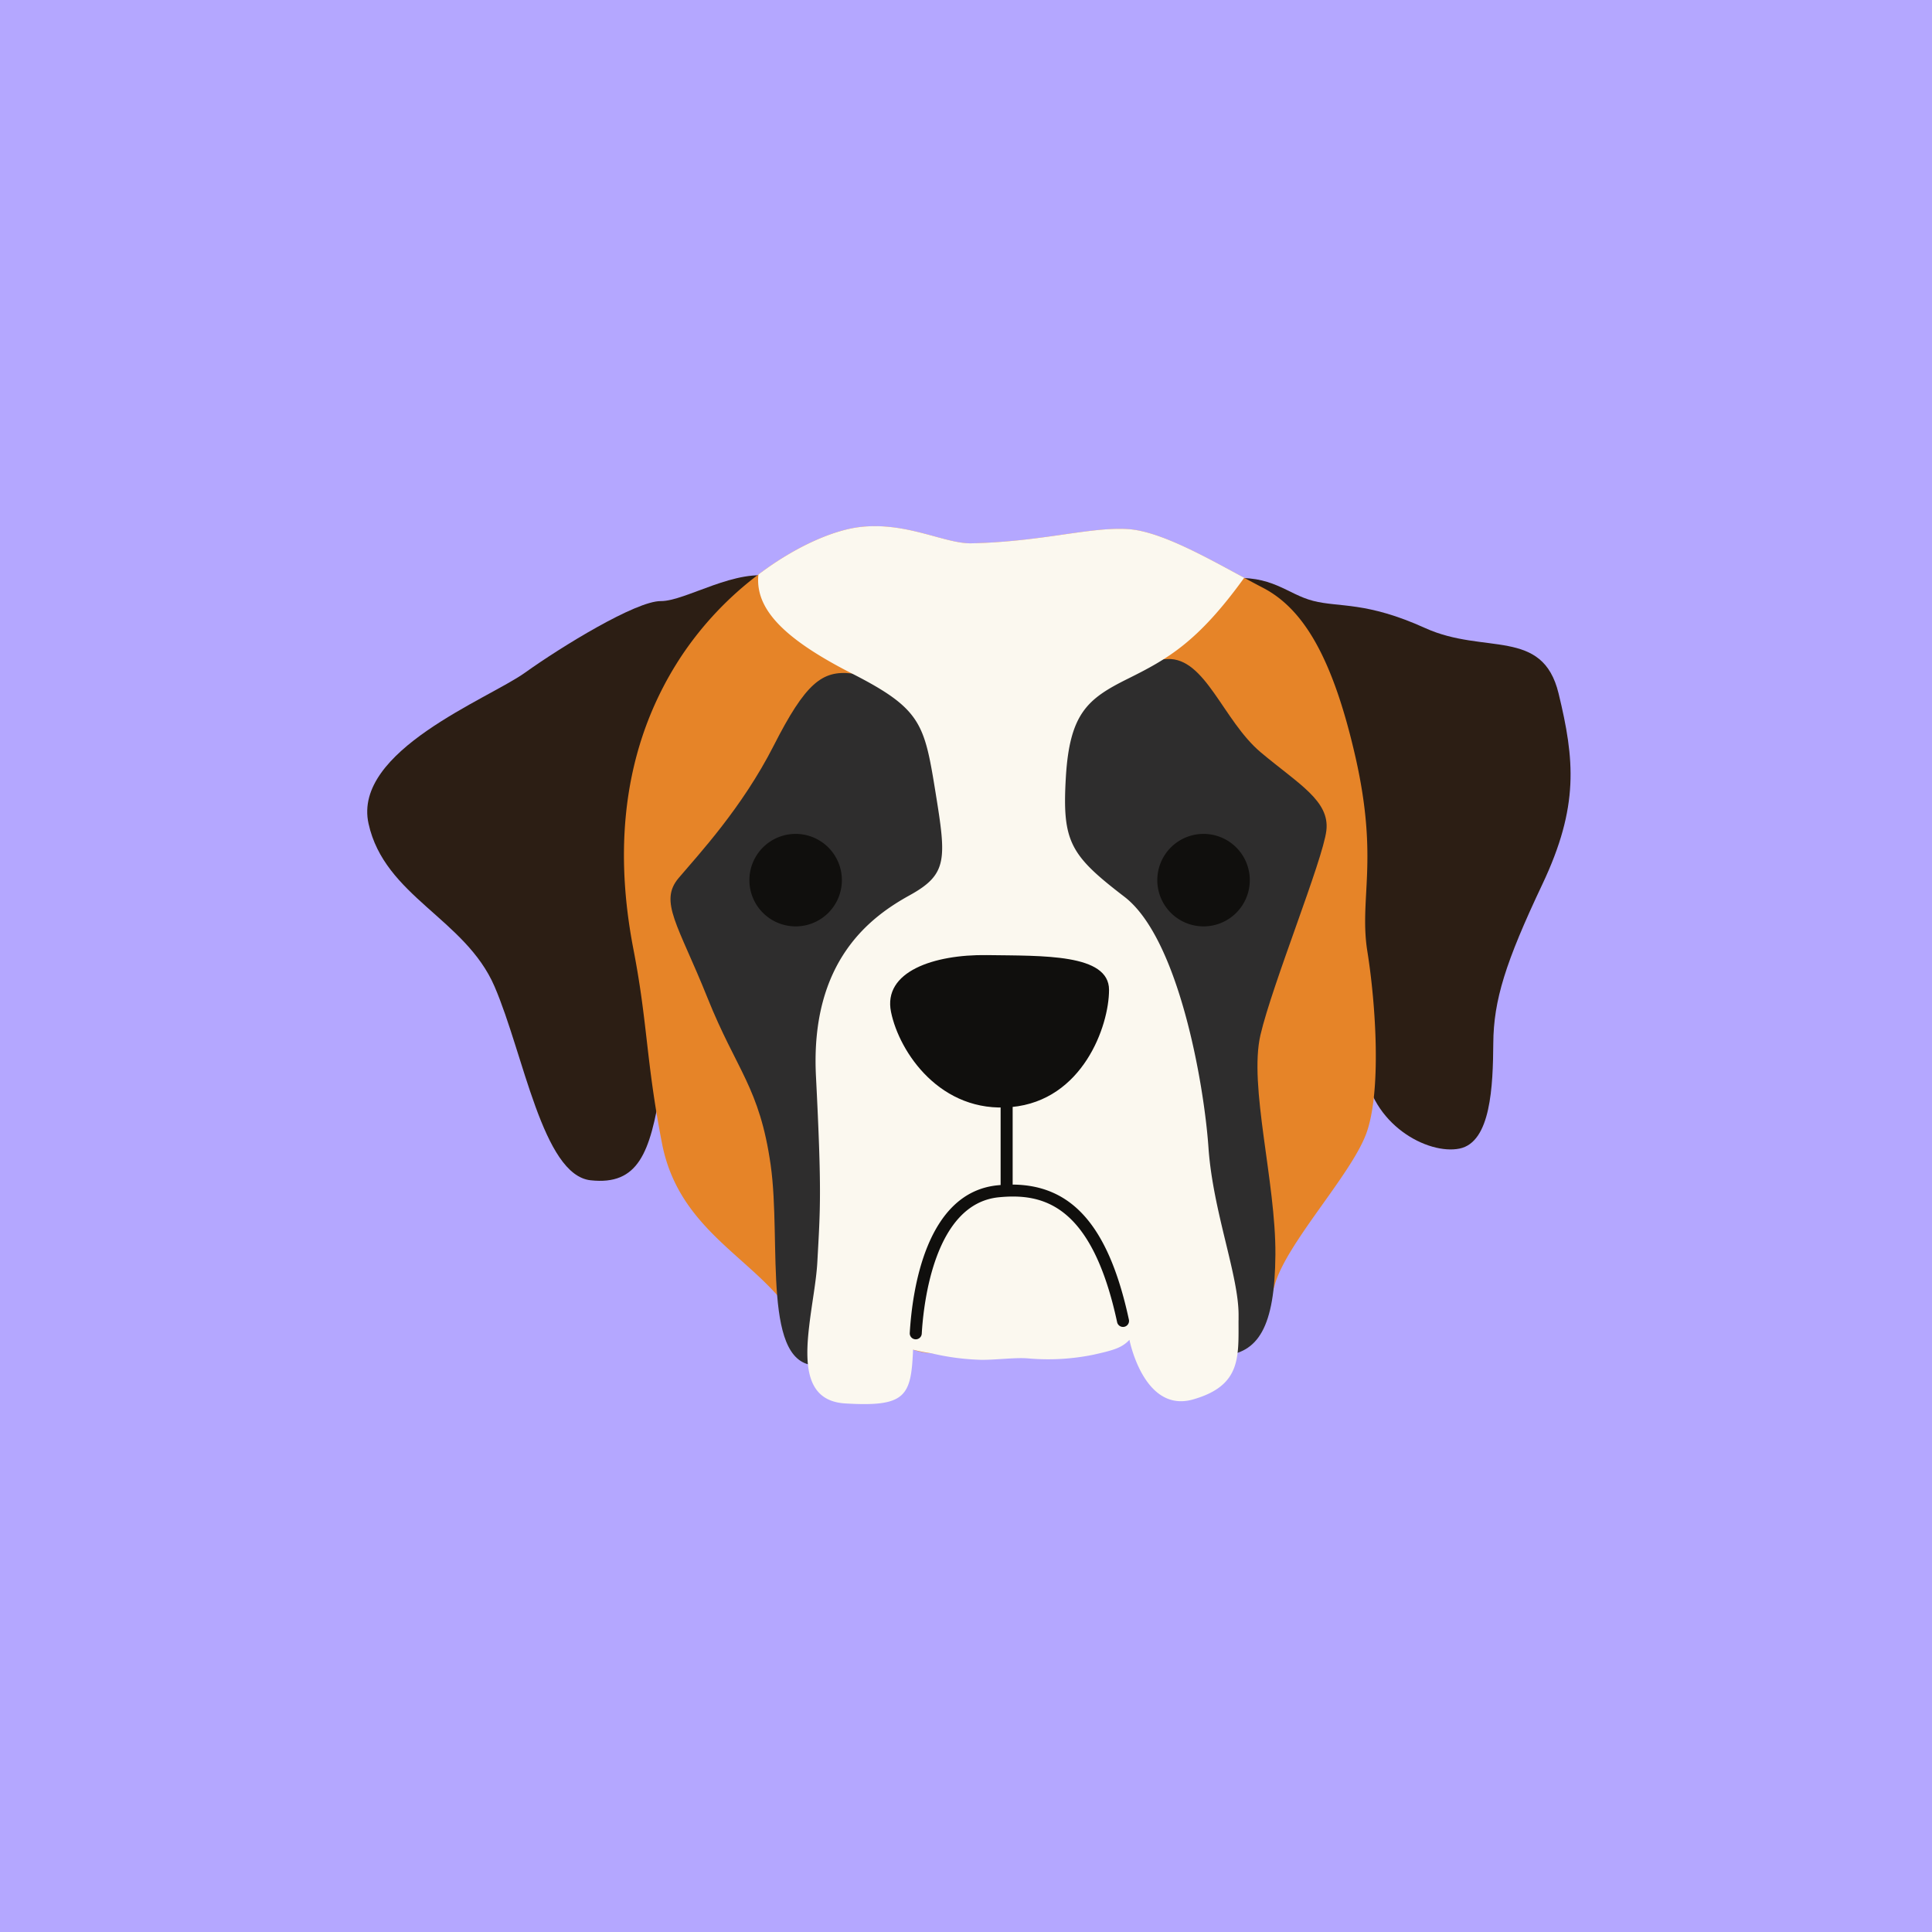 <svg xmlns="http://www.w3.org/2000/svg" width="200" height="200" viewBox="0 0 200 200">
  <g id="Group_3080" data-name="Group 3080" transform="translate(6680 3988)">
    <rect id="Rectangle_2276" data-name="Rectangle 2276" width="200" height="200" transform="translate(-6680 -3988)" fill="#b4a7ff"/>
    <g id="Group_3076" data-name="Group 3076" transform="translate(-1188 18)">
      <path id="path338" d="M143.065-814.761c4.62-.467,6.144,1.6,8.875,2.3s5.471.04,11.605,2.82,12.139-.083,13.8,6.768,2.139,11.679-1.681,19.752-5.045,12-5.079,16.444-.245,10.256-3.5,10.916-9.215-2.46-9.855-8.62-14.167-50.38-14.167-50.38" transform="translate(-5508 -3131.337)" fill="#2c1e14"/>
      <path id="path340" d="M96.222-814.917c-3.925-1.053-9.251,2.5-11.815,2.479s-10.292,4.713-14.073,7.42-17.839,8.077-16.184,15.612,10.016,9.837,13.043,16.86,4.987,19.517,9.941,20.065,6.176-2.863,7.249-9.521,11.839-52.914,11.839-52.914" transform="translate(-5508 -3131.337)" fill="#2c1e14"/>
      <path id="path342" d="M157.413-757.259c-1.632,4.324-8.289,11.345-9.469,15.66a4.926,4.926,0,0,1-3.732,3.611c-2.344.695-5.695.588-9.905.284a20.526,20.526,0,0,1-3.583,1.889,11.165,11.165,0,0,1-5,.961,3.087,3.087,0,0,0-.342-.016c-3.336-.243-9.524.561-13.01.289h-.04a6.525,6.525,0,0,1-1.735-.341l-.082-.028s-6.266.283-10.745-2.5a9.673,9.673,0,0,1-2.556-2.233c-4.066-5.159-11.061-8.123-12.694-16.669-1.661-8.573-1.456-12.32-2.946-20.032s-2.239-19.507,5.007-30.423a34.694,34.694,0,0,1,7.926-8.381c3.906-2.953,7.857-4.635,10.636-4.929,4.791-.512,8.7,1.773,11.449,1.7,7.292-.165,12.322-1.729,16.192-1.469,3.321.216,8.131,2.945,12.013,5.039.653.347,1.267.68,1.852.984,4.089,2.081,7.24,6.892,9.68,17.62,2.424,10.74.345,14.6,1.221,20.072s1.48,14.605-.137,18.916" transform="translate(-5508 -3131.337)" fill="#e68428"/>
      <path id="path344" d="M104.185-804.942c-3.075-.365-4.794.991-8.089,7.464s-7.776,11.264-9.845,13.709-.035,4.855,2.987,12.4,5.4,9.271,6.543,17.315-1.008,21.107,4.978,20.724c0,0,.776-36.221,3.189-38.948s31.645-2.175,31.645-2.175,3.127,40.357,6.889,40.136,5.492-2.945,5.547-10.468-2.78-17.459-1.545-22.749,6.457-18.076,6.821-21.152-2.871-4.807-6.779-8.084-5.743-9.839-9.676-9.671-16.439,3.668-16.439,3.668l-16.226-2.168" transform="translate(-5508 -3131.337)" fill="#2e2d2d"/>
      <path id="path346" d="M144.212-737.989c0,3.844.265,6.759-4.669,8.185-5.14,1.5-6.623-6.163-6.623-6.163-.785.843-1.685,1.091-3.771,1.552a23.4,23.4,0,0,1-6.585.385c-1.367-.139-3.355.148-5,.135a25.1,25.1,0,0,1-5.187-.687h-.04a16.3,16.3,0,0,1-1.735-.341l-.082-.028c-.2,4.813-.727,5.957-7.029,5.571-4.047-.249-4.211-3.971-3.716-8.071.262-2.281.745-4.685.841-6.668.3-5.481.462-7.123-.148-19.135s5.755-16.551,9.71-18.736,3.788-3.735,2.649-10.759-1.484-8.547-8.638-12.195-10.045-6.735-9.678-10.247c3.906-2.953,7.857-4.635,10.636-4.929,4.791-.512,8.7,1.773,11.449,1.7,7.292-.165,12.322-1.729,16.192-1.469,3.321.216,8.131,2.945,12.013,5.039-4.823,6.681-7.94,8.409-12.058,10.457s-6.016,3.54-6.407,10.212.448,8.045,6.065,12.353,8.243,19.372,8.7,25.969,3.145,13.263,3.116,17.365l0,.505" transform="translate(-5508 -3131.337)" fill="#fbf8ef"/>
      <path id="path348" d="M120.207-751.147a.623.623,0,0,1-.623-.623v-10.515a.624.624,0,0,1,.623-.624.623.623,0,0,1,.623.624v10.515a.623.623,0,0,1-.623.623" transform="translate(-5508 -3131.337)" fill="#100f0d"/>
      <path id="path350" d="M110.8-736.018h-.037a.621.621,0,0,1-.585-.659c.255-4.351,1.655-14.552,9.1-15.285,7.169-.7,11.361,3.584,13.585,13.909a.623.623,0,0,1-.478.74.624.624,0,0,1-.74-.477c-2.628-12.2-7.664-13.379-12.244-12.932-6.674.657-7.8,10.975-7.981,14.12a.621.621,0,0,1-.621.585" transform="translate(-5508 -3131.337)" fill="#100f0d"/>
      <path id="path352" d="M103.151-783.551a4.787,4.787,0,0,0-4.787-4.787,4.788,4.788,0,0,0-4.787,4.787,4.788,4.788,0,0,0,4.787,4.787,4.787,4.787,0,0,0,4.787-4.787" transform="translate(-5508 -3131.337)" fill="#100f0d"/>
      <path id="path354" d="M145.378-783.551a4.787,4.787,0,0,0-4.787-4.787,4.787,4.787,0,0,0-4.787,4.787,4.787,4.787,0,0,0,4.787,4.787,4.787,4.787,0,0,0,4.787-4.787" transform="translate(-5508 -3131.337)" fill="#100f0d"/>
      <path id="path356" d="M118.155-775.791c5.813.083,12.652-.152,12.652,3.6s-2.736,11.444-10.088,12.128-11.625-5.661-12.48-9.84,4.434-5.965,9.916-5.888" transform="translate(-5508 -3131.337)" fill="#100f0d"/>
    </g>
  </g>
</svg>
